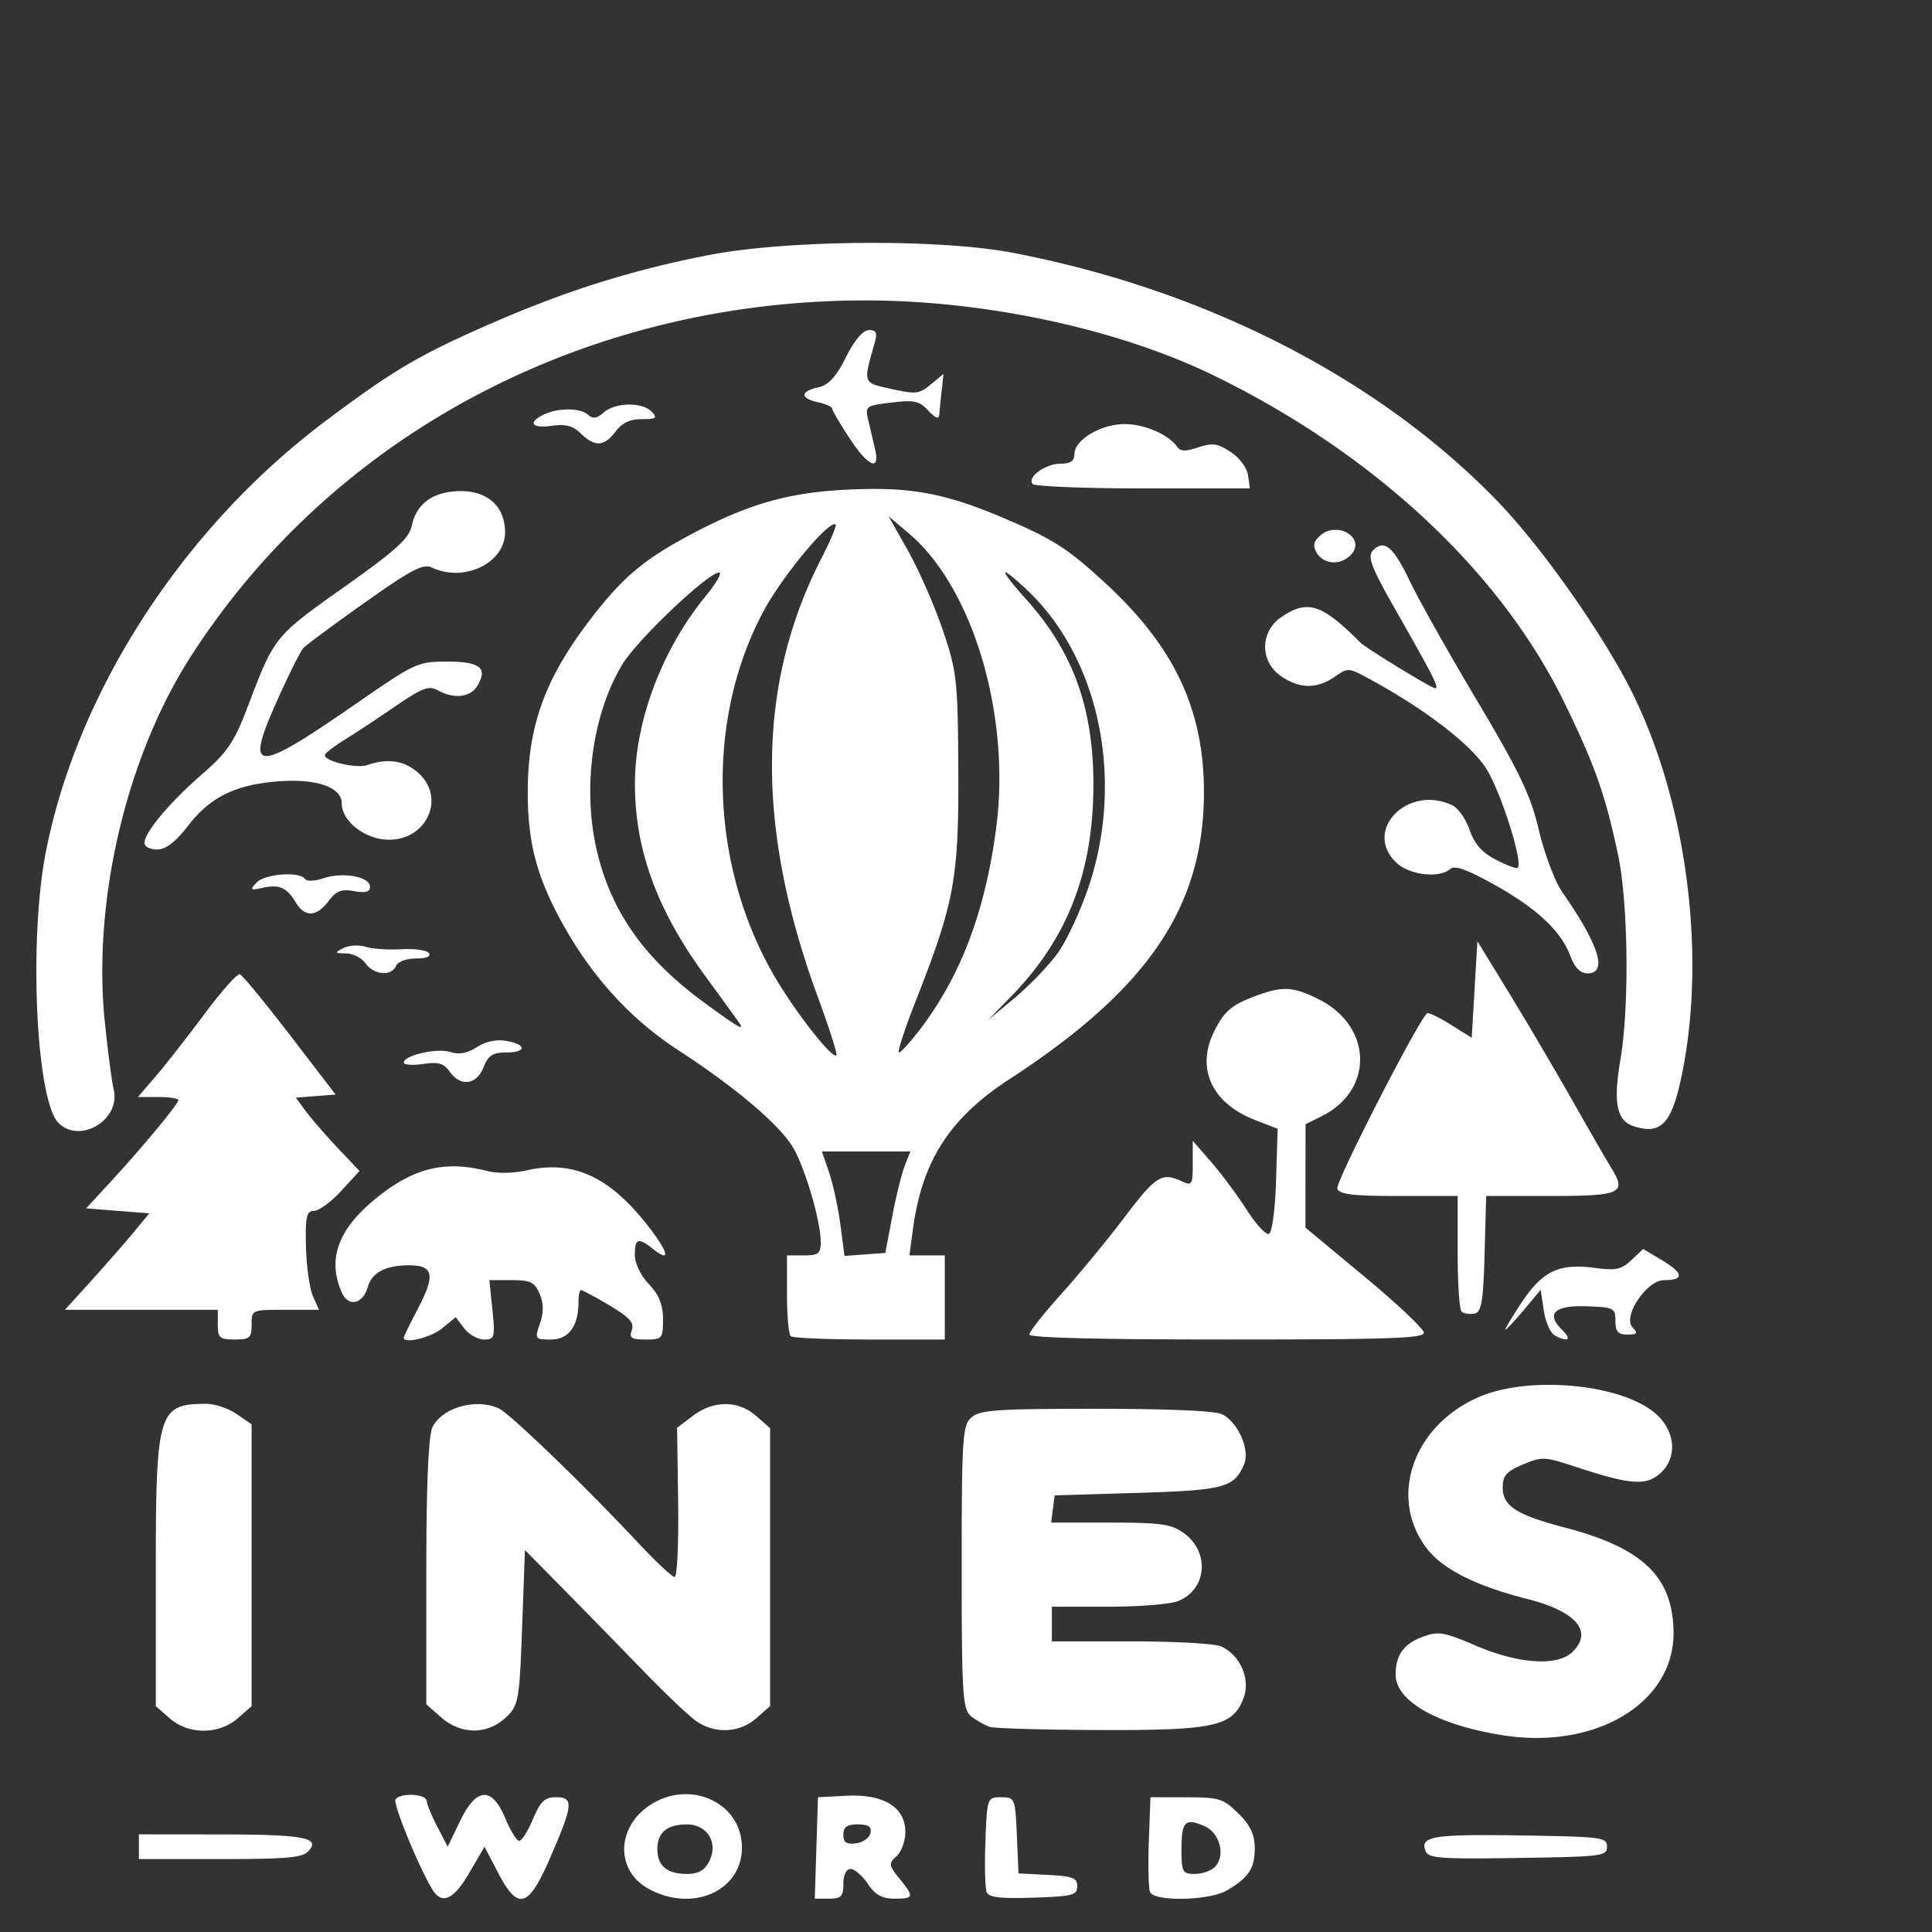 <svg xmlns="http://www.w3.org/2000/svg" width="64" height="64" viewBox="100 20 350 350">
    <rect x="100" y="20" width="350" height="350" fill="#333333" stroke="none"/>
    <path style="fill:#fff;stroke-width:.957"
        d="M256.209 64.007c-10.316.08-20.732.823-27.81 2.203-13.835 2.697-25.66 6.402-39.09 12.247-13.273 5.775-17.988 8.544-30.346 17.821-25.753 19.333-44.958 48.936-50.66 78.09-3.128 15.985-1.76 45.075 2.308 49.078 3.91 3.849 11.267-.597 9.99-6.037-.348-1.486-1.075-7.04-1.615-12.34-2.228-21.887 3.908-47.96 15.56-66.11 25.903-40.35 71.609-64.502 122.123-64.535 21.876-.014 46.011 5.19 63.345 13.657 28.972 14.15 51.828 35.49 63.367 59.167 5.543 11.372 7.411 16.652 9.713 27.443 1.877 8.801 2.108 27.526.459 37.261-1.33 7.848-.687 11.066 2.408 12.072 5.037 1.636 6.97-.507 8.818-9.778 4.275-21.435.811-48.34-8.766-68.11-5.13-10.59-16.5-26.827-24.784-35.391-21.45-22.177-52.943-38.302-87.82-44.96-6.67-1.274-16.885-1.857-27.2-1.778m1.22 15.789c-1.076 0-2.603 1.798-4.17 4.907-1.813 3.6-3.159 5.06-5.048 5.477-3.291.725-3.302 1.972-.024 2.694 1.404.31 2.555.822 2.56 1.139.005.316 1.394 2.692 3.085 5.28 3.442 5.27 5.66 6.225 4.68 2.017-.345-1.48-.898-3.84-1.23-5.246-.584-2.467-.44-2.576 4.18-3.132 4.157-.5 5.034-.312 6.695 1.436 1.406 1.48 1.937 1.656 2.01.667.055-.74.25-2.684.433-4.321l.33-2.976-2.3 1.9c-2.114 1.743-2.698 1.811-7.133.83-5.238-1.157-5.155-.93-3.041-8.326.522-1.826.295-2.346-1.027-2.346m-43.544 13.495c-1.696.024-3.443.5-4.489 1.418-1.246 1.095-1.964 1.208-2.83.449-1.446-1.271-5.357-1.316-7.963-.091-3.077 1.445-2.324 2.595 1.356 2.07 2.534-.36 3.79-.026 5.262 1.401 2.543 2.467 4.266 2.367 6.305-.366 1.17-1.568 2.593-2.24 4.742-2.24 2.614 0 2.882-.2 1.8-1.345-.842-.891-2.487-1.32-4.183-1.296m89.854 3.537c-4.313 0-9.099 2.863-9.099 5.443 0 1.232-.713 1.728-2.48 1.728-2.734 0-6.041 2.361-5.127 3.66.32.454 9.285.822 19.986.822h19.406l-.323-2.376c-.18-1.323-1.577-3.194-3.153-4.223-2.409-1.572-3.281-1.696-5.87-.838-2.324.77-3.22.749-3.807-.09-1.565-2.238-5.926-4.126-9.533-4.126m-46.202 11.751c-1.326.014-2.717.059-4.196.132-10.533.518-17.884 2.63-28.126 8.078-8.637 4.594-12.435 7.8-18.291 15.447-8.225 10.74-11.316 19.313-11.316 31.375 0 8.65 1.51 14.7 5.597 22.41 5.47 10.318 12.677 18.383 21.633 24.207 10.462 6.802 18.397 13.532 20.838 17.672 2.181 3.7 4.982 13.244 5.005 17.06.013 2.144-.382 2.465-3.047 2.465h-3.063v7.023c0 3.862.306 7.29.68 7.62.375.328 6.807.596 14.294.596h13.613v-15.239h-6.407l.63-4.706c1.662-12.407 6.65-20.162 17.518-27.234 25.181-16.386 35.266-31.328 35.205-52.156-.044-14.8-5.355-26.09-17.631-37.476-6.69-6.205-9.442-8.022-17.357-11.454-10.248-4.445-16.301-5.913-25.58-5.82m-74.023.392c-4.924 0-8.037 2.18-8.904 6.235-.502 2.35-2.826 4.457-12.399 11.24-12.506 8.862-12.506 8.861-17.29 21.477-2.453 6.469-3.7 8.326-8.263 12.29-5.89 5.115-10.475 10.583-10.475 12.488 0 .674 1.028 1.208 2.297 1.196 1.593-.016 3.335-1.368 5.683-4.409 3.934-5.093 8.594-7.368 16.262-7.94 6.955-.518 11.491 1.063 11.491 4.006 0 3.26 4.314 6.573 8.557 6.573 6.956 0 10.309-7.72 5.272-12.142-2.52-2.212-5.487-2.66-9.19-1.389-1.966.675-7.702-.654-7.702-1.784 0-.318 1.556-1.54 3.458-2.715 1.902-1.176 6.075-3.929 9.276-6.116 4.988-3.408 6.097-3.824 7.76-2.913 2.93 1.607 5.847 1.279 7.114-.8 1.978-3.245.534-4.412-5.456-4.412-5.335 0-5.767.2-16.622 7.715-18.058 12.501-19.994 12.52-14.523.132 2.232-5.052 4.534-9.692 5.117-10.309s5.627-4.35 11.209-8.295c8.429-5.96 10.472-7.023 12.06-6.277 5.878 2.762 13.297-.85 13.254-6.455-.035-4.572-3.084-7.396-7.986-7.396m77.466 4.567 3.644 3.074c11.66 9.841 18.54 33.063 15.838 53.468-1.991 15.042-6.373 26.638-13.73 36.333-1.777 2.34-3.519 4.257-3.87 4.258-.35 0 1.083-4.376 3.183-9.726 6.862-17.476 7.659-21.837 7.566-41.368-.078-16.31-.269-18.02-2.85-25.548-1.521-4.437-4.344-10.863-6.273-14.28zm-9.718 1.43a.24.24 0 0 1 .121.056c.217.19-.934 2.93-2.558 6.09-11.75 22.859-11.96 48.83-.644 79.563 2.056 5.584 3.559 10.31 3.34 10.503-.8.702-7.797-8.302-11.492-14.787-11.556-20.28-12.17-46.449-1.547-65.958 3.342-6.138 11.313-15.727 12.78-15.467m90.503 1.012a4.12 4.12 0 0 0-2.588 1.035c-1.255 1.101-1.399 1.87-.598 3.183 1.277 2.096 4.325 2.249 6.157.31 2.106-2.228-.307-4.63-2.97-4.528m8.782 2.843c-.62-.066-1.223.257-1.856.926-.991 1.049-.269 2.993 3.728 10.033 8.483 14.936 8.81 15.64 6.76 14.556-3.014-1.596-11.928-7.125-12.636-7.837-7.1-7.14-9.69-7.971-14.5-4.648-3.8 2.624-3.8 8.003 0 10.627 3.35 2.314 6.512 2.363 9.714.15 2.44-1.684 2.519-1.681 6.058.225 10.048 5.412 18.443 11.806 21.343 16.256 2.673 4.103 6.84 17.179 5.772 18.116-.22.193-1.994-.474-3.942-1.483-2.502-1.296-3.899-2.884-4.758-5.402-.669-1.96-2.09-3.974-3.156-4.475-8.12-3.815-16.27 4.658-10.062 10.46 2.375 2.22 7.743 2.829 9.71 1.101.8-.701 2.985.065 7.805 2.738 7.804 4.328 12.234 8.446 13.927 12.95.829 2.205 1.824 3.214 3.17 3.214 3.668 0 2.059-5.149-4.594-14.697-1.338-1.92-3.245-6.962-4.24-11.205-1.475-6.3-3.519-10.589-11.15-23.401-5.139-8.628-10.631-18.385-12.204-21.684-2.07-4.345-3.524-6.374-4.889-6.52m-68.392 4.874c.26-.034 1.49.938 3.697 2.99 13.275 12.35 17.92 34.404 11.364 53.955-1.488 4.438-4.032 9.883-5.653 12.102s-5.12 5.85-7.779 8.068l-4.833 4.034 4.291-4.405c10.137-10.405 14.806-22.416 14.838-38.175.028-13.942-3.665-24.185-12.114-33.616-2.87-3.203-4.144-4.909-3.81-4.953m-51.873.023c.58 0-.542 1.951-2.492 4.335-7.861 9.607-12.731 22.508-12.768 33.822-.04 11.948 3.97 22.956 12.708 34.9 2.885 3.945 5.594 7.676 6.02 8.293 1.243 1.8.447 1.367-5.773-3.138-10.71-7.756-16.744-15.96-19.554-26.596-3.07-11.621-1.314-25.71 4.363-35.03 2.726-4.475 15.502-16.586 17.496-16.586m-77.867 54.681c-2.211-.059-5.014.503-5.945 1.494-1.256 1.338-1.134 1.436 1.16.935 2.995-.654 4.34-.045 6.001 2.726 1.597 2.663 3.755 2.552 5.886-.305 1.397-1.871 2.293-2.224 4.619-1.815 2.109.37 2.885.155 2.885-.799 0-1.802-4.863-2.708-8.343-1.554-1.697.562-3.115.618-3.454.136-.368-.523-1.483-.782-2.81-.818m215.223 12.102-.51 8.752-.51 8.753-3.833-2.399c-2.108-1.32-4.024-2.233-4.256-2.03-1.766 1.553-16.707 30.755-16.26 31.78.452 1.032 2.82 1.31 11.183 1.31h10.613v10.16c0 5.587.322 10.442.716 10.788.393.345 1.427.508 2.297.362 1.3-.219 1.632-2.134 1.868-10.788l.287-10.523h11.6c12.826 0 13.897-.486 11.089-5.042-.874-1.417-4.103-7.014-7.177-12.438-3.074-5.423-8.18-14.096-11.348-19.273zm-203.502.809c-.736.042-1.44.195-1.945.453-1.628.833-1.581.928.481.953 1.259.015 2.862.833 3.563 1.819 1.5 2.11 4.681 2.368 5.52.448.339-.775 1.866-1.344 3.603-1.344 1.9 0 2.761-.358 2.331-.969-.375-.533-2.584-.85-4.91-.707-2.324.144-5.252-.05-6.504-.43-.636-.194-1.404-.265-2.14-.223m-20.687 5.182c-.457-.156-3.329 3.071-6.38 7.172-3.052 4.1-7.019 9.169-8.816 11.264l-3.268 3.81h3.66c2.014 0 3.664.25 3.664.553 0 .711-6.338 8.363-12.162 14.686l-4.542 4.93 5.724.449 5.723.448-2.732 3.314c-1.502 1.823-4.94 5.756-7.64 8.74l-4.91 5.426h27.685v2.69c0 2.39.34 2.688 3.063 2.688s3.063-.298 3.063-2.689c0-2.688.002-2.69 6.1-2.69h6.1l-1.091-2.464c-.6-1.356-1.168-5.39-1.26-8.964-.14-5.407.104-6.5 1.455-6.5.894 0 3.114-1.624 4.932-3.61l3.304-3.61-3.998-4.233c-2.199-2.328-4.79-5.317-5.76-6.641l-1.764-2.406 3.601-.283 3.604-.282-8.262-10.757c-4.543-5.916-8.635-10.884-9.093-11.04m189.558 2.676c-1.8-.036-3.695.514-6.508 1.635-3.473 1.384-4.818 2.612-6.483 5.916-3.419 6.786-.54 13.126 7.35 16.182l4.092 1.587-.287 9.377c-.16 5.224-.74 9.51-1.308 9.675-.562.163-2.377-1.82-4.032-4.409-1.655-2.587-4.527-6.45-6.381-8.584l-3.37-3.878v4.134c0 3.81-.156 4.06-1.976 3.206-3.598-1.69-4.723-.99-10.331 6.436-3.059 4.05-8.201 10.297-11.43 13.882s-5.87 6.926-5.87 7.427c0 .598 12.236.908 35.733.908 29.606 0 35.733-.21 35.733-1.229 0-.676-4.824-5.237-10.72-10.133l-10.72-8.902.006-9.365.006-9.365 2.97-1.483c9.454-4.722 9.161-16.253-.537-21.135-2.433-1.225-4.137-1.847-5.937-1.882m-142.608 9.3c-1.377.019-2.738.434-3.998 1.227-1.805 1.136-3.24 1.4-4.821.886-2.374-.77-8.433.604-8.433 1.914 0 .413 1.57.529 3.49.255 2.813-.4 3.75-.13 4.839 1.401 1.968 2.767 4.851 2.393 6.116-.791.855-2.155 1.657-2.69 4.032-2.69 3.757 0 3.863-1.421.155-2.088a7 7 0 0 0-1.38-.114m58.498 20.13h16.028l-1.005 2.536c-.554 1.394-1.577 5.529-2.272 9.188l-1.262 6.653-3.697.273-3.695.273-.745-5.651c-.41-3.108-1.331-7.366-2.048-9.462zm-67.216 2.7c-4.811.119-9.095 2.067-13.98 6.14-6.515 5.433-8.37 10.74-5.819 16.633 1.2 2.77 3.842 2.246 4.754-.944.746-2.61 3.24-3.91 7.496-3.91 4.381 0 4.758 1.749 1.659 7.692-1.455 2.791-2.644 5.227-2.644 5.414 0 1.18 4.877 0 6.935-1.678l2.475-2.017 1.545 2.017c.85 1.11 2.47 2.017 3.603 2.017 1.898 0 2.016-.421 1.504-5.378l-.555-5.379h4.012c3.435 0 4.168.355 5.091 2.466.728 1.664.75 3.41.07 5.378-.978 2.825-.918 2.913 1.984 2.913 3.208 0 4.985-2.416 4.985-6.78 0-1.201.206-2.184.459-2.184.252 0 2.567 1.249 5.143 2.775 3.6 2.133 4.54 3.17 4.065 4.482-.515 1.425-.1 1.707 2.515 1.707 2.986 0 3.133-.17 3.133-3.68 0-2.618-.737-4.449-2.553-6.343-1.449-1.512-2.552-3.797-2.552-5.284 0-3.005.615-3.22 3.242-1.133 3.237 2.572 2.958.83-.612-3.825-7.024-9.157-13.667-12.28-22.122-10.397-2.597.58-5.333.62-7.372.105-1.941-.488-3.754-.762-5.492-.807a20 20 0 0 0-.969 0m216.005 14.956-2.137 2.015c-1.838 1.731-2.778 1.929-6.71 1.411-6.423-.846-9.41.582-13.203 6.31-1.777 2.684-3.08 4.88-2.895 4.88.184 0 1.692-1.619 3.35-3.598l3.015-3.6.568 3.727c.313 2.051 1.18 4.068 1.924 4.482 2.452 1.365 3.235.813 1.388-.978-3.013-2.924-1.369-4.476 4.513-4.258 4.886.18 5.15.318 5.15 2.656 0 1.915.485 2.465 2.168 2.465 1.783 0 1.947-.231.931-1.306-1.845-1.952 2.562-8.555 5.71-8.555 3.656 0 3.573-1.232-.24-3.526zm-17.477 24.623c-4.648.042-9.166.787-12.571 2.322-11.758 5.297-16.094 18.114-9.214 27.242 2.86 3.796 8.917 6.86 18.187 9.204 8.962 2.266 12.07 5.913 8.224 9.645-2.686 2.606-9.735 2.143-17.416-1.143-5.843-2.499-6.816-2.67-9.564-1.67-3.56 1.295-5.02 3.308-5.02 6.916 0 4.79 7.63 9.102 19.397 10.961 16.978 2.683 31.171-5.943 30.944-18.803-.176-9.962-5.579-15.122-19.707-18.827-8.744-2.293-11.237-3.898-11.237-7.234 0-2.16.677-2.937 3.651-4.183 3.53-1.477 3.866-1.458 9.955.547 9.445 3.11 12.346 3.323 14.88 1.099 3.211-2.82 2.868-7.655-.77-10.85-3.893-3.417-11.994-5.296-19.74-5.226m-242.851 3.439c-8.704 0-9.133 1.436-9.133 30.474v24.29l2.504 2.2c3.41 2.994 8.936 2.994 12.346 0l2.506-2.2v-51.047l-2.69-1.86c-1.48-1.022-3.97-1.857-5.533-1.857m94.09.052c-1.994-.005-4.05.7-5.922 2.117l-2.863 2.167.191 13.52c.106 7.436-.18 13.518-.634 13.518-.453 0-3.526-2.888-6.827-6.42-9.409-10.064-22.987-23.163-24.984-24.102-4.087-1.92-10.2-.233-12.046 3.323-.74 1.428-1.132 10.516-1.132 26.224v24.039l2.69 2.361c3.59 3.153 8.337 3.175 11.679.053 2.347-2.193 2.503-3.035 2.987-16.34l.51-14.026 7.147 7.248a2572 2572 0 0 1 14.293 14.639c3.93 4.064 8.242 8.155 9.582 9.09 3.392 2.369 7.849 2.165 10.883-.5l2.507-2.2V278.72l-2.507-2.2c-1.624-1.427-3.558-2.143-5.553-2.149m67.168.844c-17.792 0-20.92.207-22.529 1.485-1.726 1.371-1.866 3.423-1.866 27.2 0 23.376.163 25.843 1.787 27.085.982.752 2.475 1.59 3.318 1.861.842.272 9.73.527 19.753.566 20.97.081 24.269-.647 26.2-5.783 1.29-3.434-.561-7.726-4.038-9.36-1.08-.507-8.427-.922-16.326-.922h-14.359v-6.275h10.16c5.589 0 11.302-.455 12.694-1.012 5.318-2.128 5.81-9.047.885-12.449-2.194-1.515-4.148-1.778-13.224-1.778h-10.65l.323-2.466.323-2.465 14.905-.448c15.788-.475 17.573-.948 19.396-5.16 1.14-2.631-1.121-7.744-4.03-9.11-1.281-.603-9.874-.969-22.722-.969m-74.22 69.819c-2.407-.037-4.935.697-7.195 2.367-5.57 4.115-5.485 11.521.17 14.701 7.955 4.475 17.033.536 17.033-7.39 0-5.787-4.713-9.598-10.008-9.678m-49.618.128c-1.292-.066-2.682.186-3.12.808-.527.748 4.162 12.208 6.691 16.358 1.704 2.796 3.846 1.812 6.688-3.074l2.738-4.706 2.45 4.706c3.625 6.954 5.472 6.433 9.427-2.66 4.184-9.621 4.322-11.01 1.088-11.01-2.058 0-2.835.743-4.22 4.033-.932 2.219-2.065 3.961-2.514 3.871s-1.547-1.905-2.44-4.033c-2.447-5.83-5.22-5.713-8.16.343l-2.307 4.75-1.858-3.586c-1.023-1.972-1.893-4.09-1.935-4.706-.043-.647-1.237-1.03-2.528-1.094m79.8.124q-.598 0-1.229.033l-5.162.264-.291 9.189-.292 9.188h2.589c2.195 0 2.588-.408 2.588-2.69 0-1.591.534-2.689 1.31-2.689.721 0 2.126 1.21 3.12 2.69 1.36 2.019 2.56 2.689 4.816 2.689 3.574 0 3.642-.282.892-3.673-1.92-2.367-1.967-2.733-.51-4.011.88-.774 1.602-2.761 1.602-4.416 0-4.192-3.459-6.577-9.433-6.574m26.79.298c-2.51 0-2.56.135-2.852 7.997-.164 4.398-.054 8.55.241 9.225.406.929 2.479 1.166 8.465.968 7.148-.236 7.928-.439 7.928-2.055 0-1.529-.783-1.832-5.318-2.062l-5.318-.27-.297-6.902c-.288-6.694-.374-6.901-2.85-6.901m27.055 0-.3 7.997c-.163 4.398-.062 8.533.224 9.188.769 1.76 10.741 1.554 13.887-.285 3.968-2.32 5.076-3.987 5.076-7.644 0-2.487-.797-4.185-2.967-6.317-2.753-2.706-3.432-2.916-9.443-2.927zm7.252 4.518c.603-.021 1.415.238 2.503.711 2.817 1.227 3.888 5.308 1.934 7.375-.67.71-2.312 1.29-3.647 1.29-2.229 0-2.427-.364-2.427-4.43 0-3.49.311-4.898 1.637-4.946m-91.255.412c3.754 0 5.782 3.372 4.044 6.723-.84 1.62-1.963 2.241-4.044 2.241-3.59 0-5.33-1.464-5.33-4.482s1.74-4.482 5.33-4.482m30.987 0c1.951 0 2.54.403 2.287 1.569-.187.862-1.37 1.698-2.628 1.855-1.737.218-2.285-.16-2.285-1.568 0-1.396.65-1.856 2.626-1.856m-130.245 1.793v4.482h14.678c12.118 0 14.912-.247 16.014-1.413 2.324-2.458-.754-3.04-16.143-3.055zm244.879.141c-11.064-.05-12.796.565-11.75 2.96.542 1.237 2.771 1.393 16.727 1.18 15.328-.236 16.102-.334 16.102-2.04s-.776-1.806-15.747-2.042a478 478 0 0 0-5.332-.057" />
</svg>